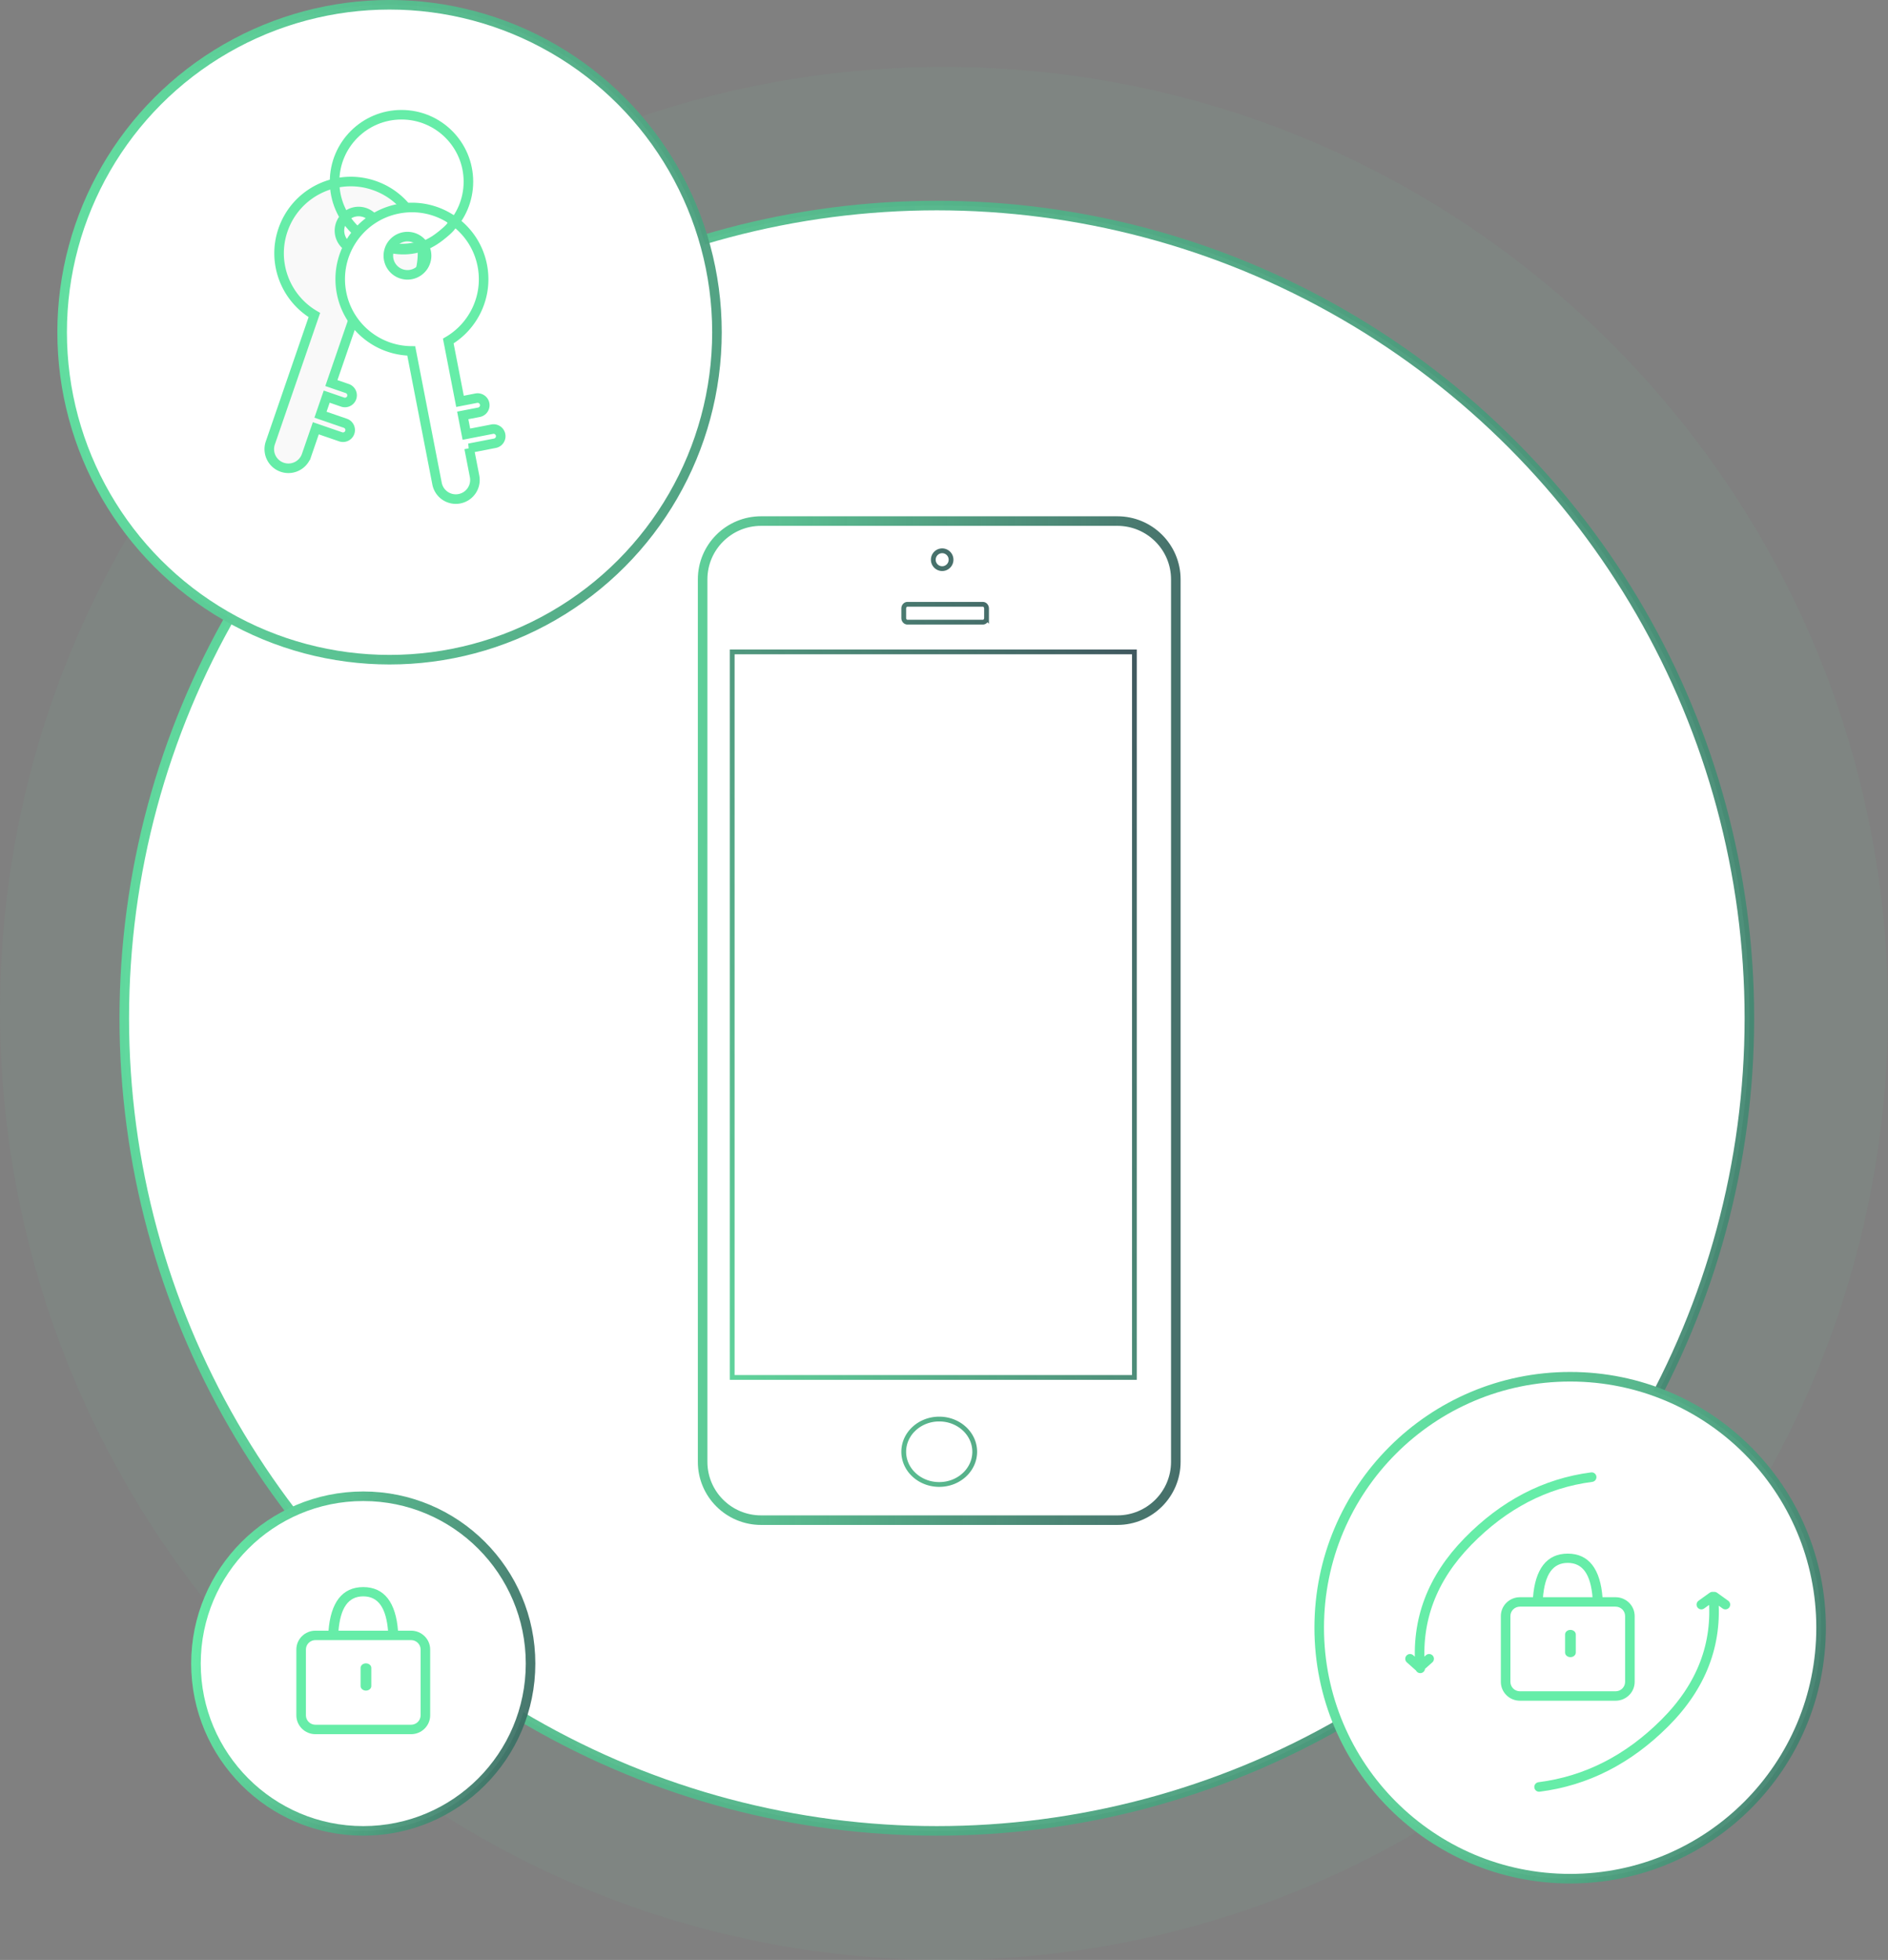 <svg xmlns="http://www.w3.org/2000/svg" width="395" height="410" viewBox="0 0 395 410">
    <rect x="0" y="0" width="395" height="410" fill="#808080" stroke="none"/>
    <defs>
        <linearGradient id="a" x1="-21.906%" x2="206.46%" y1="20.578%" y2="48.632%">
            <stop offset="0%" stop-color="#66EDA8"/>
            <stop offset="100%" stop-color="#273344" stop-opacity=".9"/>
        </linearGradient>
        <linearGradient id="b" x1="-31.092%" x2="150.227%" y1="23.462%" y2="30.349%">
            <stop offset="0%" stop-color="#66EDA8"/>
            <stop offset="100%" stop-color="#273344" stop-opacity=".9"/>
        </linearGradient>
        <linearGradient id="c" x1="-8.46%" x2="107.535%" y1="113.654%" y2="-8.782%">
            <stop offset="0%" stop-color="#66EDA8"/>
            <stop offset="100%" stop-color="#273344" stop-opacity=".9"/>
        </linearGradient>
        <linearGradient id="d" x1="0%" x2="149.353%" y1="33.688%" y2="64.585%">
            <stop offset="0%" stop-color="#66EDA8"/>
            <stop offset="100%" stop-color="#273344" stop-opacity=".9"/>
        </linearGradient>
        <linearGradient id="e" x1="0%" x2="169.06%" y1="34.196%" y2="78.396%">
            <stop offset="0%" stop-color="#66EDA8"/>
            <stop offset="100%" stop-color="#273344" stop-opacity=".9"/>
        </linearGradient>
        <linearGradient id="f" x1="-25.241%" x2="269.372%" y1="63.338%" y2="82.103%">
            <stop offset="0%" stop-color="#66EDA8"/>
            <stop offset="100%" stop-color="#273344" stop-opacity=".9"/>
        </linearGradient>
    </defs>
    <g fill="none" fill-rule="evenodd">
        <path fill="#66EDA8" fill-opacity=".05" d="M197.5 410C306.576 410 395 320.576 395 211.5S306.576 14 197.5 14 0 102.424 0 211.5 88.424 410 197.5 410z"/>
        <g transform="translate(13 1)">
            <circle cx="183" cy="212" r="170" fill="#FFF" stroke="url(#a)" stroke-width="2"/>
            <g fill="#FFF" fill-rule="nonzero">
                <path stroke="url(#b)" stroke-width="2" d="M99 196.796C99 203.536 93.524 209 86.768 209H12.232C5.476 209 0 203.537 0 196.796V12.204C0 5.464 5.476 0 12.232 0h74.536C93.524 0 99 5.463 99 12.204v184.592z" transform="translate(134 108)"/>
                <path stroke="url(#c)" d="M6.188 27.369h84.15v151.774H6.188V27.369zM59.4 20.271c0 .486-.345.878-.77.878H42.845c-.426 0-.77-.393-.77-.878v-1.976c0-.486.345-.878.77-.878H58.63c.425 0 .77.392.77.878v1.976zM50.119 9.952a1.861 1.861 0 0 1-1.856-1.866c0-1.03.83-1.866 1.856-1.866 1.025 0 1.856.836 1.856 1.866 0 1.03-.831 1.866-1.856 1.866zM49.5 201.536c-4.1 0-7.425-3.064-7.425-6.843 0-3.778 3.324-6.842 7.425-6.842 4.1 0 7.425 3.064 7.425 6.842 0 3.78-3.324 6.843-7.425 6.843z" transform="translate(134 108)"/>
            </g>
            <g transform="translate(28 312)">
                <circle cx="35" cy="35" r="35" fill="#FFF" stroke="url(#d)" stroke-width="2"/>
                <g fill="#66EDA8" fill-rule="nonzero">
                    <path d="M25 30.091c-1.105 0-2 .884-2 1.974v13.76c0 1.09.895 1.973 2 1.973h20c1.105 0 2-.883 2-1.973v-13.76c0-1.09-.895-1.974-2-1.974H25zm0-1.973h20c2.21 0 4 1.767 4 3.947v13.76c0 2.18-1.79 3.947-4 3.947H25c-2.21 0-4-1.767-4-3.947v-13.76c0-2.18 1.79-3.947 4-3.947z"/>
                    <path d="M29.797 28.355c.383-5.099 2.121-7.416 5.203-7.416 3.082 0 4.82 2.317 5.203 7.416.04.535.537.937 1.11.9.572-.037 1.004-.5.964-1.035C41.827 22.228 39.407 19 35 19c-4.406 0-6.828 3.228-7.277 9.22-.04.534.392.998.964 1.035.573.037 1.07-.365 1.11-.9zM34.44 35.906v3.799c0 .524.501.95 1.12.95.619 0 1.12-.426 1.12-.95v-3.8c0-.524-.501-.95-1.12-.95-.619 0-1.12.426-1.12.95z"/>
                </g>
            </g>
            <circle cx="52.5" cy="52.5" r="52.5" fill="#FFF" stroke="url(#e)" stroke-width="2" transform="translate(263 287)"/>
            <circle cx="68.5" cy="68.5" r="68.5" fill="#FFF" stroke="url(#f)" stroke-width="2"/>
            <g stroke="#66EDA8" stroke-linecap="round" stroke-linejoin="round" stroke-width="2">
                <path d="M284.142 348c-.894-9.984 2.43-18.831 9.971-26.54 7.543-7.71 16.172-12.196 25.887-13.46M283.984 347.767L282 346M284.016 347.767L286 346M345.465 333c.91 9.937-2.47 18.742-10.14 26.415-7.67 7.673-16.445 12.138-26.325 13.396M347.982 334.667L345.66 333M342.948 334.667L345.27 333"/>
            </g>
            <g fill="#66EDA8" fill-rule="nonzero">
                <path d="M305 335.091c-1.105 0-2 .884-2 1.974v13.76c0 1.09.895 1.973 2 1.973h20c1.105 0 2-.883 2-1.973v-13.76c0-1.09-.895-1.974-2-1.974h-20zm0-1.973h20c2.21 0 4 1.767 4 3.947v13.76c0 2.18-1.79 3.947-4 3.947h-20c-2.21 0-4-1.767-4-3.947v-13.76c0-2.18 1.79-3.947 4-3.947z"/>
                <path d="M309.797 333.355c.383-5.099 2.121-7.416 5.203-7.416 3.082 0 4.82 2.317 5.203 7.416.04.535.537.937 1.11.9.572-.037 1.004-.5.964-1.035-.45-5.992-2.87-9.22-7.277-9.22-4.406 0-6.828 3.228-7.277 9.22-.04.534.392.998.964 1.035.573.037 1.07-.365 1.11-.9zM314.44 340.906v3.799c0 .524.501.95 1.12.95.619 0 1.12-.426 1.12-.95v-3.8c0-.524-.501-.95-1.12-.95-.619 0-1.12.426-1.12.95z"/>
            </g>
            <path fill="#F9F9F9" stroke="#66EDA8" stroke-width="2" d="M53.074 88.589l-1.953 5.673a4 4 0 1 1-7.564-2.605L52.77 64.9c-6.021-3.543-8.923-10.944-6.56-17.806 2.697-7.833 11.233-11.996 19.066-9.299 7.833 2.697 11.996 11.233 9.3 19.066-2.127 6.176-7.883 10.07-14.062 10.12L56.33 79.134l3.31 1.14a1.5 1.5 0 1 1-.978 2.836l-3.309-1.14-1.302 3.782 5.2 1.79a1.5 1.5 0 1 1-.977 2.837l-5.2-1.79zm7.644-37.558a4 4 0 1 0 2.605-7.564 4 4 0 0 0-2.605 7.564z"/>
            <circle cx="71" cy="37" r="14" stroke="#66EDA8" stroke-width="2"/>
            <path fill="#FFF" stroke="#66EDA8" stroke-width="2" d="M85.148 92.773l1.145 5.89a4 4 0 0 1-7.853 1.526l-5.4-27.78c-6.986-.058-13.2-5.017-14.584-12.14-1.581-8.132 3.73-16.006 11.862-17.587 8.132-1.58 16.006 3.73 17.587 11.862 1.246 6.411-1.791 12.662-7.117 15.795l2.452 12.617 3.436-.667a1.5 1.5 0 0 1 .572 2.944l-3.435.668.763 3.927 5.399-1.05a1.5 1.5 0 0 1 .572 2.945l-5.399 1.05zM72.99 56.425a4 4 0 1 0-1.526-7.853 4 4 0 0 0 1.526 7.853z"/>
            <path stroke="#66EDA8" stroke-width="2" d="M69 51c3.667.667 7-.167 10-2.5 4.5-3.5 2-3 2-4.5"/>
        </g>
    </g>
</svg>
